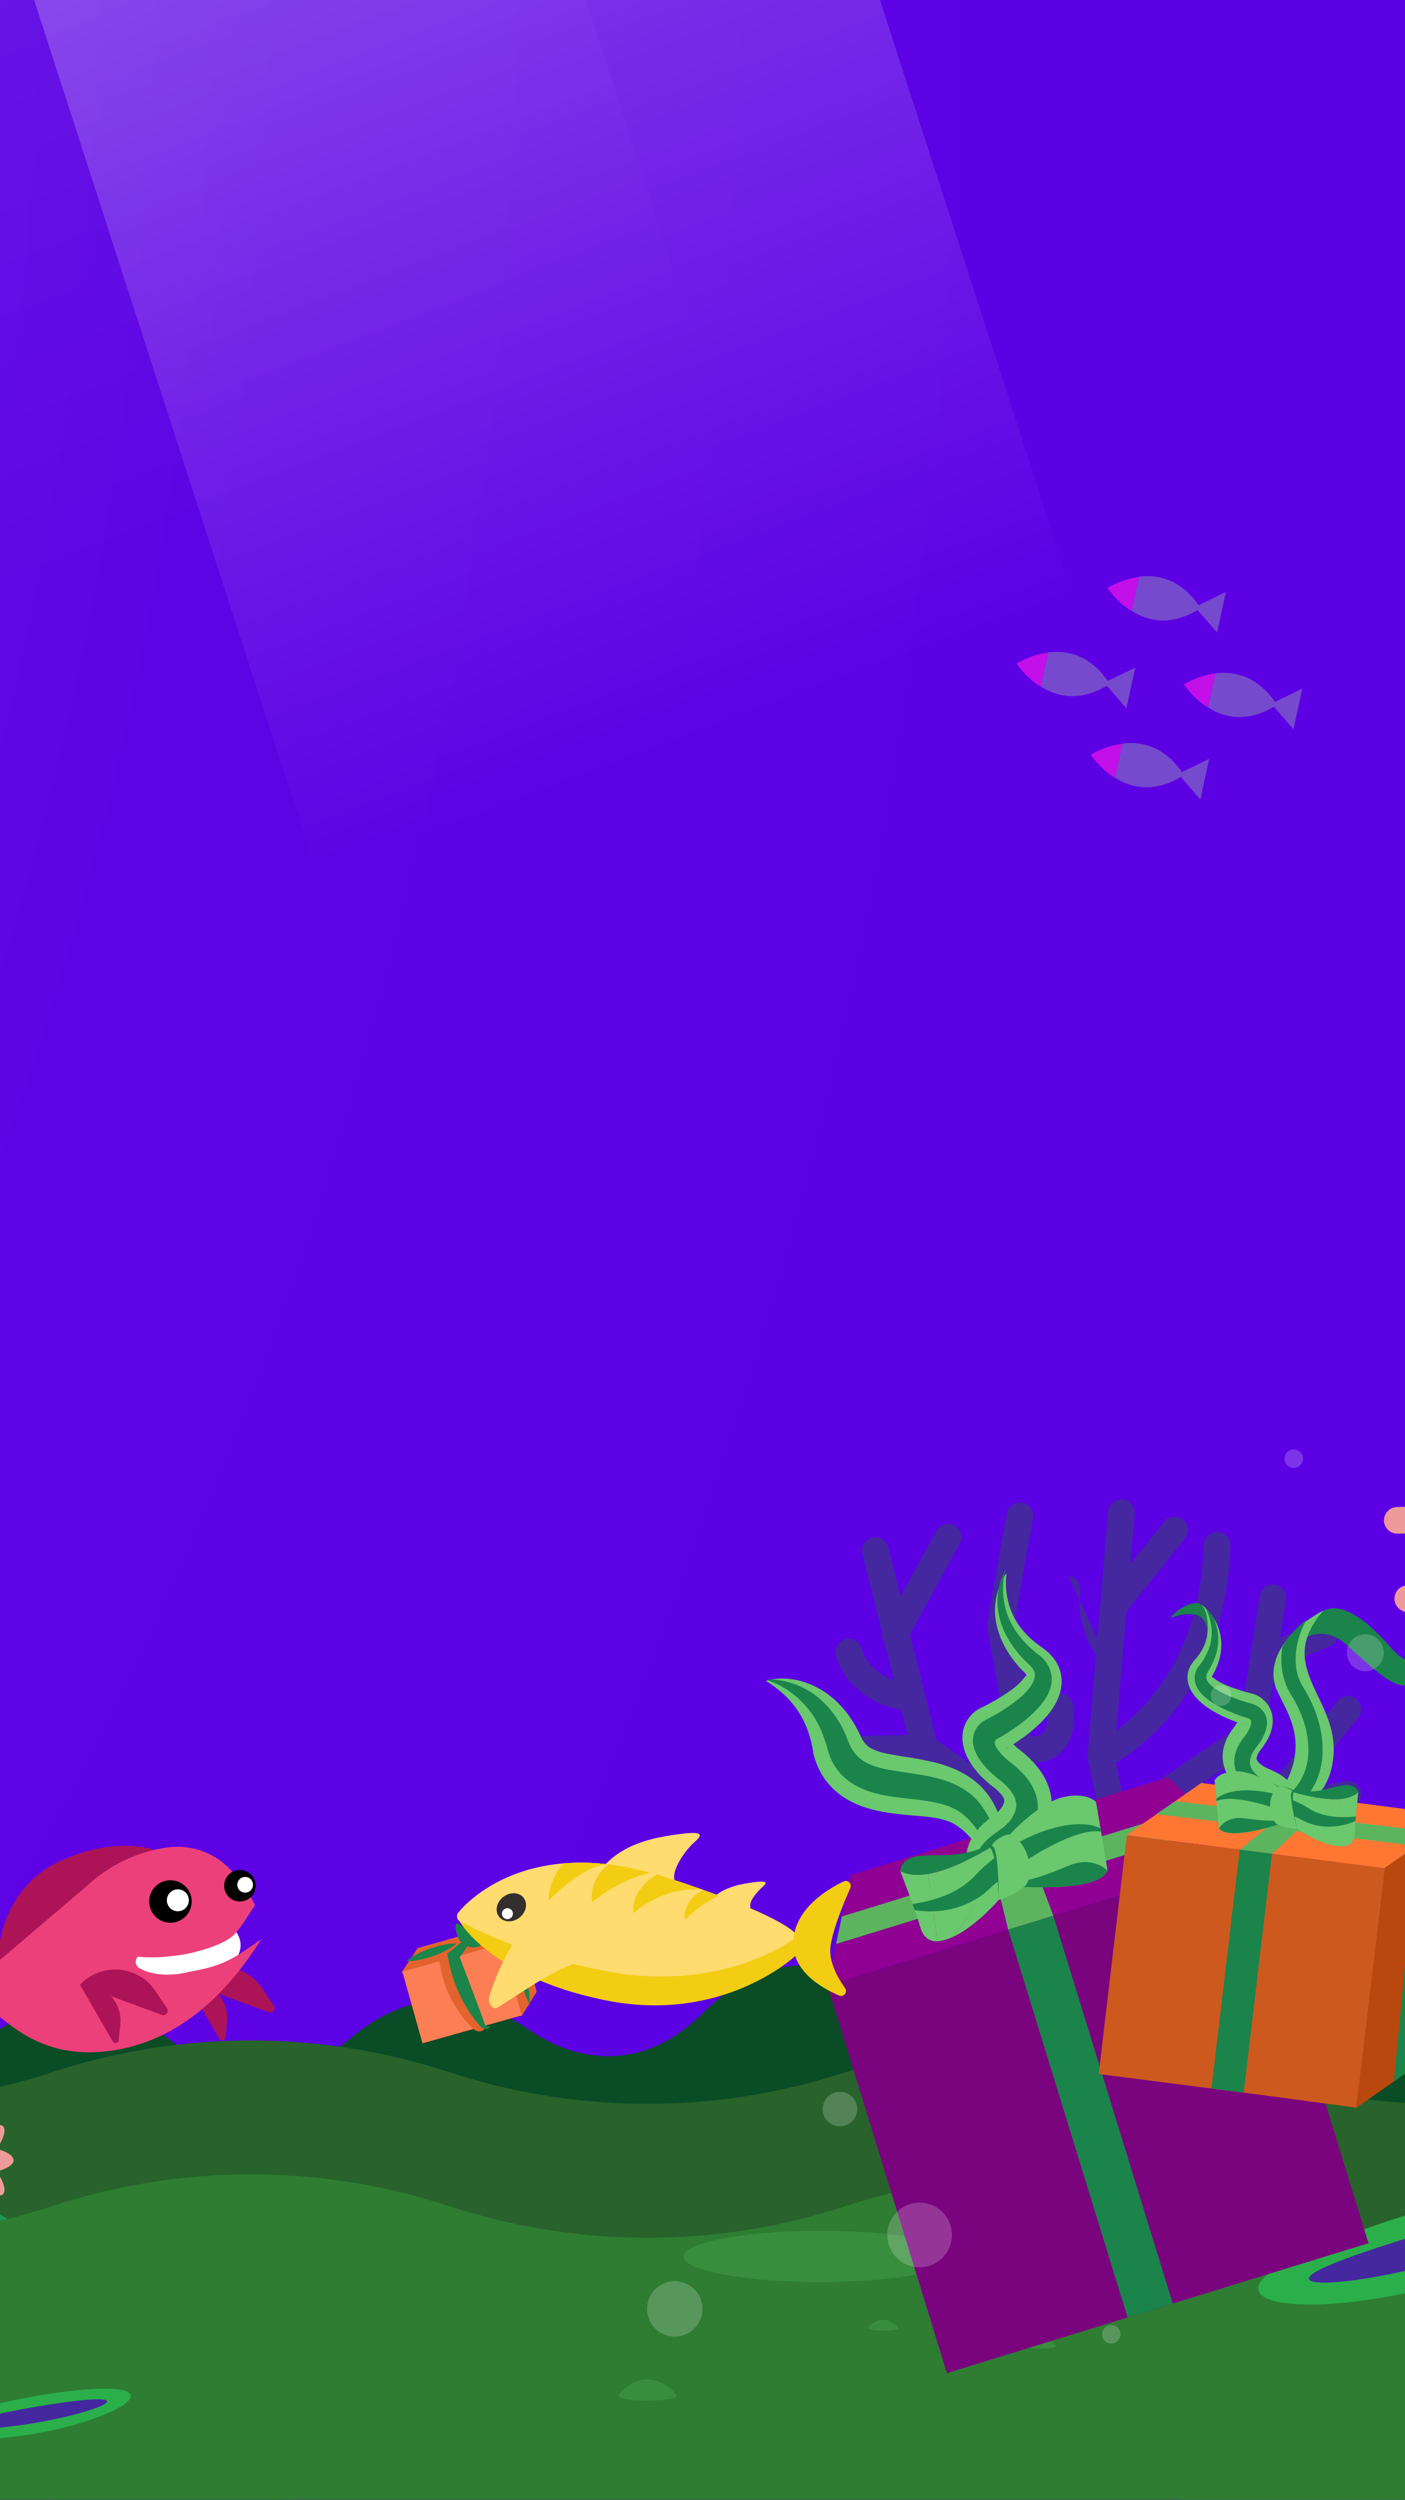 <svg width="375" height="667" fill="none" xmlns="http://www.w3.org/2000/svg"><rect width="100%" height="100%" fill="#333333" stroke="none"/><g clip-path="url(#clip0)"><path fill="#5D01E4" d="M0 0h375v667H0z"/><g clip-path="url(#clip1)"><path d="M528.36-124.111H-563.545V1166.87H528.36V-124.111z" fill="url(#paint0_radial)"/><path fill-rule="evenodd" clip-rule="evenodd" d="M392.729 405.04c.062 1.959-1.477 3.597-3.435 3.658l-16.243.51c-1.959.062-3.597-1.477-3.659-3.435-.061-1.959 1.477-3.597 3.436-3.659l16.243-.509c1.959-.062 3.597 1.476 3.658 3.435zM372.583 424.94c.893-1.744 3.031-2.435 4.776-1.543l30.511 15.608c1.745.893 2.436 3.031 1.543 4.775-.892 1.745-3.03 2.436-4.775 1.544l-30.511-15.608c-1.745-.893-2.436-3.031-1.544-4.776z" fill="#EF9A9A"/><path fill-rule="evenodd" clip-rule="evenodd" d="M363.238 478.055c.374 1.924-.883 3.786-2.807 4.16l-21.339 4.141c-.266.051-.537.072-.808.062l-32.613-1.21c-1.959-.073-3.487-1.72-3.415-3.678.073-1.959 1.72-3.487 3.678-3.415l32.206 1.196 20.939-4.064c1.924-.373 3.786.884 4.159 2.808z" fill="#4527A0"/><path fill-rule="evenodd" clip-rule="evenodd" d="M340.305 422.796c1.936.305 3.259 2.121 2.954 4.057l-5.733 36.44c-.153.976-.707 1.844-1.528 2.395l-35.025 23.496-5.025 40.817c-.239 1.946-2.01 3.328-3.956 3.089-1.945-.24-3.328-2.011-3.088-3.956l5.223-42.427c.126-1.023.69-1.94 1.545-2.514l35.084-23.535 5.492-34.908c.305-1.936 2.121-3.258 4.057-2.954z" fill="#4527A0"/><path fill-rule="evenodd" clip-rule="evenodd" d="M324.952 408.74c1.959.058 3.5 1.693 3.442 3.652-.663 22.355-8.77 37.162-16.867 46.398-4.028 4.594-8.024 7.778-11.039 9.825-1.004.682-1.9 1.238-2.655 1.68l3.292 16.136c.392 1.92-.847 3.794-2.767 4.186-1.921.392-3.795-.847-4.187-2.767l-3.822-18.73c-.332-1.629.512-3.271 2.03-3.949-.002.001-.002.001-.001 0h.001m0 0c.003-.001.006-.003.009-.004l1.438 3.244c-1.438-3.244-1.44-3.243-1.441-3.243l-.003.002.03-.014c.036-.017.098-.046.185-.089.175-.086.451-.226.812-.423.724-.394 1.791-1.017 3.092-1.9 2.602-1.767 6.122-4.564 9.69-8.633 7.095-8.093 14.498-21.348 15.109-41.93.058-1.959 1.693-3.5 3.652-3.441" fill="#4527A0"/><path fill-rule="evenodd" clip-rule="evenodd" d="M299.603 400.023c1.953.165 3.402 1.882 3.237 3.835l-5.478 64.852c-.165 1.953-1.882 3.402-3.835 3.237-1.952-.165-3.402-1.882-3.237-3.835l5.478-64.852c.165-1.953 1.882-3.402 3.835-3.237z" fill="#4527A0"/><path fill-rule="evenodd" clip-rule="evenodd" d="M285.188 420.547c1.946.224 3.343 1.985 3.118 3.932-.837 7.259 1.464 12.904 4.013 16.791 1.279 1.95 2.611 3.441 3.613 4.434.499.495.912.862 1.187 1.095.137.117.24.2.301.249.031.024.052.04.061.047l.004.004c.001 0 .002.001.002.001l-.001-.001-.003-.002-.004-.003M272.869 400.96c1.928.351 3.206 2.199 2.855 4.127l-3.491-.636-3.491-.636c.351-1.928 2.199-3.207 4.127-2.855zm-2.265 33.126c.032-.225.077-.516.134-.871.14-.873.341-2.071.585-3.491.488-2.837 1.139-6.519 1.792-10.172.652-3.652 1.304-7.268 1.794-9.972.244-1.352.448-2.475.591-3.261l.224-1.232-3.491-.636-3.491-.636-.225 1.236c-.143.786-.347 1.911-.592 3.265-.49 2.707-1.144 6.329-1.797 9.988-.653 3.657-1.308 7.357-1.8 10.218-.245 1.428-.452 2.658-.598 3.573-.073.455-.133.847-.176 1.154-.001.009-.003.019-.004.029-.028.195-.089.63-.089.987 0 .262.029.523.087.779m0 0l.004.021.016.072c.015.064.036.162.064.291.057.258.139.642.244 1.137.208.989.502 2.422.84 4.182.678 3.524 1.532 8.345 2.241 13.547.711 5.213 1.268 10.745 1.369 15.707.102 5.071-.286 9.134-1.208 11.649-.675 1.84.269 3.879 2.109 4.554 1.84.674 3.879-.27 4.554-2.11 1.402-3.824 1.746-9.006 1.64-14.237-.108-5.34-.702-11.168-1.432-16.522-.732-5.366-1.609-10.319-2.303-13.928-.348-1.806-.65-3.28-.865-4.305-.088-.414-.161-.755-.217-1.016" fill="#4527A0"/><path fill-rule="evenodd" clip-rule="evenodd" d="M282.45 451.828c1.946-.233 3.712 1.156 3.945 3.102.495 4.139.077 7.489-1.28 10.08-1.412 2.694-3.622 4.15-5.807 4.83-2.087.65-4.124.593-5.517.432-.719-.084-1.326-.203-1.764-.304-.219-.051-.4-.098-.534-.135-.067-.018-.123-.034-.166-.047l-.056-.017-.022-.006-.008-.003-.004-.001c-.002-.001-.004-.001 1.061-3.387l-1.065 3.386c-1.87-.588-2.908-2.581-2.321-4.45.586-1.863 2.566-2.901 4.429-2.327.006.001.018.005.038.01.046.013.129.035.244.061.231.054.576.122.987.17.869.101 1.809.084 2.589-.158.681-.212 1.226-.579 1.63-1.349.457-.874.915-2.628.519-5.942-.233-1.946 1.156-3.712 3.102-3.945z" fill="#4527A0"/><path fill-rule="evenodd" clip-rule="evenodd" d="M232.774 410.245c1.902-.474 3.827.684 4.301 2.586l12.8 51.39 48.144 33.512c1.609 1.12 2.005 3.331.885 4.94-1.119 1.609-3.331 2.005-4.94.885l-49.238-34.273c-.705-.491-1.208-1.221-1.416-2.055l-13.122-52.684c-.474-1.902.684-3.828 2.586-4.301z" fill="#4527A0"/><path fill-rule="evenodd" clip-rule="evenodd" d="M230.025 439.993c-.421-1.896-2.291-3.104-4.196-2.702-1.918.404-3.145 2.286-2.74 4.204l3.472-.732c-3.472.732-3.472.734-3.471.736l.001.005.002.01.005.024c.004.017.008.036.013.059.011.044.024.099.04.163.033.129.079.296.141.498.123.403.31.944.584 1.583.546 1.275 1.448 2.959 2.893 4.699 2.95 3.552 7.971 7.101 16.177 8.104 1.946.238 3.716-1.146 3.954-3.092.237-1.945-1.147-3.715-3.092-3.953-6.381-.78-9.767-3.411-11.579-5.593-.935-1.126-1.503-2.198-1.83-2.961-.163-.381-.264-.679-.32-.862-.028-.091-.044-.152-.051-.179a.081.081 0 00-.003-.011zM356.979 434.56c.751 1.81-.107 3.887-1.917 4.639l-15.032 6.243c-1.81.751-3.887-.107-4.639-1.917-.751-1.81.107-3.886 1.917-4.638l15.032-6.243c1.81-.752 3.887.106 4.639 1.916zM361.964 453.275c1.534 1.22 1.788 3.453.568 4.986l-21.339 26.82c-1.22 1.534-3.453 1.788-4.986.568-1.534-1.22-1.788-3.453-.568-4.987l21.339-26.819c1.22-1.534 3.453-1.788 4.986-.568zM254.762 407.007c1.719.94 2.351 3.096 1.411 4.816l-14.141 25.864c-.94 1.72-3.096 2.352-4.816 1.412-1.72-.941-2.351-3.097-1.411-4.816l14.141-25.865c.94-1.719 3.096-2.351 4.816-1.411zM315.723 405.436c1.531 1.222 1.782 3.455.56 4.987l-16.371 20.513c-1.222 1.532-3.455 1.783-4.987.56-1.532-1.222-1.783-3.455-.56-4.987l16.37-20.513c1.223-1.532 3.456-1.783 4.988-.56zM250.302 466.295c.042 1.959-1.511 3.582-3.471 3.625l-23.377.51c-1.959.043-3.582-1.511-3.625-3.471-.043-1.959 1.511-3.582 3.47-3.625l23.377-.51c1.96-.042 3.583 1.512 3.626 3.471z" fill="#4527A0"/><path d="M608.86 311.51c-2.166.701-4.141 1.465-5.988 2.357-1.847.892-3.567 1.784-5.159 2.867-3.058 2.102-5.606 4.523-7.517 7.39-.509.701-.892 1.465-1.337 2.23-.446.764-.828 1.528-1.147 2.357-.701 1.656-1.21 3.376-1.592 5.223-.383 1.848-.701 3.759-.765 5.861-.127 2.039-.063 4.269.064 6.562.573 9.173-1.72 16.946-6.688 22.488-1.21 1.401-2.612 2.675-4.077 3.822-1.529 1.083-3.248 2.102-5.032 2.931-3.567 1.656-7.835 2.675-12.421 3.057-1.147.064-2.293.255-3.376.383-1.083.127-2.166.318-3.185.573-2.102.446-4.013 1.019-5.796 1.72-1.784.701-3.568 1.465-5.096 2.421-1.593.955-2.994 2.038-4.332 3.249-1.337 1.21-2.548 2.548-3.694 4.013-1.083 1.466-2.039 3.122-2.93 4.842-.892 1.72-1.656 3.631-2.293 5.67-.319 1.019-.574 2.102-.828 3.185-.255 1.083-.51 2.166-.701 3.376-3.313 18.539-16.753 28.54-35.607 26.438-18.791-2.039-31.339 5.606-38.219 23.38-6.879 17.774-21.912 25.291-40.384 20.194-2.293-.637-4.523-1.083-6.688-1.401-2.166-.319-4.268-.446-6.306-.382-2.039.063-3.95.254-5.861.637-1.91.382-3.694.891-5.478 1.592-3.439 1.465-6.752 3.504-9.745 6.243-2.994 2.74-5.669 6.243-8.154 10.448-.637 1.019-1.21 2.039-1.911 2.994-.636.956-1.337 1.848-2.038 2.676-1.401 1.72-2.93 3.185-4.522 4.587-3.185 2.675-6.625 4.714-10.383 5.988-.956.318-1.911.573-2.867.764-.955.191-1.974.319-2.93.446-1.974.191-4.013.255-6.115.064-4.14-.319-8.471-1.338-12.93-3.185-4.459-1.911-8.727-3.122-12.867-3.568-2.038-.255-4.077-.255-5.988-.127-1.974.127-3.822.509-5.733.955-3.758.892-7.325 2.549-10.701 4.969-1.656 1.211-3.312 2.612-4.905 4.141-.764.765-1.592 1.593-2.356 2.485-.765.828-1.529 1.72-2.293 2.675-2.994 3.759-6.307 6.817-9.81 9.174-3.503 2.293-7.261 3.95-11.147 4.65-3.886.765-7.962.701-12.103-.063-2.102-.383-4.14-.956-6.242-1.72-2.102-.829-4.268-1.848-6.37-2.995-4.267-2.42-8.408-4.013-12.484-4.905-2.039-.446-4.013-.701-6.052-.764-1.974-.128-3.949 0-5.924.255-7.771 1.083-15.096 5.287-21.975 12.104-3.44 3.44-7.071 6.179-10.829 8.154-.955.509-1.911.955-2.866 1.338-.956.382-1.911.7-2.93 1.019-1.975.573-3.95.955-5.924 1.147-4.013.382-8.09 0-12.166-1.147-4.077-1.147-8.217-3.185-12.294-5.988-4.077-2.74-8.09-4.778-12.103-5.989-4.013-1.274-8.026-1.847-12.038-1.656-3.95.191-7.899 1.21-11.785 2.93-3.885 1.657-7.707 4.078-11.465 7.263-3.758 3.185-7.644 5.606-11.593 7.262-3.949 1.593-8.026 2.421-12.039 2.485-2.038.063-4.077-.128-6.051-.446-2.038-.319-4.013-.892-6.051-1.657-4.013-1.529-8.026-3.822-11.848-6.88-4.013-3.185-8.09-5.478-12.166-7.071-2.038-.764-4.077-1.338-6.179-1.72-2.038-.382-4.14-.573-6.179-.573-4.14-.192-8.281.382-12.421 1.783-4.14 1.402-8.281 3.568-12.357 6.562-15.797 11.531-32.868 10.384-46.754-3.249-13.886-13.569-29.237-15.544-45.799-5.797-4.14 2.484-8.281 4.013-12.357 4.905-4.077.828-8.026.828-11.848.127-7.644-1.528-14.651-6.115-20.256-13.823-1.401-1.912-2.866-3.632-4.395-5.161-1.465-1.592-3.058-2.93-4.65-4.14-.765-.574-1.592-1.147-2.421-1.657-.828-.509-1.656-1.019-2.484-1.401-1.656-.892-3.376-1.529-5.159-2.039-1.784-.509-3.567-.892-5.415-1.019-1.847-.191-3.821-.128-5.732.064-3.886.318-8.09 1.465-12.421 3.121-2.166.892-4.332 1.529-6.434 2.039-2.102.446-4.14.7-6.179.764-4.013.191-7.771-.51-11.274-1.911-1.784-.637-3.376-1.593-4.968-2.676-1.529-1.083-3.058-2.293-4.396-3.758-1.337-1.465-2.611-3.058-3.758-4.842-.573-.892-1.146-1.784-1.656-2.803s-1.019-2.038-1.465-3.058c-.892-2.102-1.911-4.077-2.93-5.861-1.083-1.783-2.166-3.44-3.376-4.905-2.421-2.93-5.032-5.287-8.09-6.944-1.528-.828-3.057-1.529-4.777-2.038-1.656-.574-3.44-.892-5.351-1.147-3.694-.51-7.771-.382-12.293.382-8.982 1.338-16.88-.318-22.677-4.778-.764-.573-1.465-1.146-2.102-1.72-.7-.637-1.337-1.274-1.911-1.975-1.21-1.465-2.229-3.057-3.185-4.777-.955-1.721-1.719-3.568-2.356-5.543-.637-1.975-1.083-4.204-1.338-6.498-2.42-18.219-12.039-27.584-30.447-29.814-4.587-.573-8.663-1.847-12.23-3.567-.892-.446-1.784-.892-2.548-1.465-.828-.51-1.593-1.084-2.293-1.721-1.465-1.21-2.803-2.548-4.013-4.013-2.421-2.867-4.013-6.371-5.096-10.257-.51-1.911-.892-3.949-1.019-6.115-.128-2.166-.128-4.396.127-6.753 1.656-18.666-5.988-30.642-23.759-37.076-4.395-1.657-8.281-3.759-11.402-6.307-3.121-2.612-5.605-5.67-7.389-9.11-1.72-3.44-2.803-7.262-3.121-11.34-.319-4.14.127-8.536 1.337-13.187 1.211-4.65 1.784-9.046 1.593-13.059-.064-2.039-.319-4.014-.701-5.925-.382-1.911-1.019-3.758-1.72-5.542-.382-.892-.828-1.72-1.274-2.612-.445-.828-.955-1.72-1.528-2.484-1.083-1.657-2.357-3.186-3.758-4.715-2.867-2.93-6.37-5.733-10.638-8.09-16.88-9.683-22.74-25.801-16.179-44.466 3.248-9.301 3.631-17.965 1.083-25.737-2.548-7.772-7.962-14.653-16.179-20.386l-12.676-8.919-12.676-8.982-95.674 30.069c9.236 29.75 18.663 60.265 29.492 91.162 10.892 30.897 23.25 62.112 38.219 92.946l5.732 11.53c1.975 3.823 4.013 7.645 5.988 11.467.509.956 1.019 1.911 1.529 2.867l1.592 2.867 3.185 5.733c2.102 3.823 4.331 7.581 6.561 11.34 8.917 15.034 18.536 29.814 29.046 44.084 10.51 14.27 21.785 28.157 33.823 41.472l4.587 4.969c1.528 1.656 3.057 3.313 4.65 4.905l9.491 9.62 9.873 9.364c.828.765 1.656 1.593 2.484 2.294l2.548 2.229 5.096 4.523c1.719 1.466 3.376 2.995 5.159 4.46l5.287 4.332c3.567 2.867 7.07 5.797 10.765 8.473l5.478 4.14 2.739 2.039 1.401 1.019 1.402.956 11.338 7.836c.955.637 1.911 1.274 2.866 1.911l2.93 1.847 5.797 3.695c3.885 2.485 7.835 4.778 11.784 7.071 1.975 1.147 3.949 2.294 5.987 3.377l5.988 3.312c2.038 1.083 4.013 2.103 6.051 3.122 2.039 1.019 4.013 2.102 6.052 3.122 32.485 16.117 66.054 28.157 99.623 37.012 16.816 4.46 33.632 8.218 50.448 11.34 16.816 3.121 33.569 5.606 50.258 7.644 33.378 4.014 66.5 6.18 99.305 7.008 4.077.064 8.217.127 12.294.191l6.115.064h6.115l12.23-.064h6.115l6.115-.127c16.307-.255 32.677-.829 48.984-1.657 32.74-1.72 65.544-4.65 98.285-9.046 32.804-4.395 65.545-10.32 98.158-18.092 32.55-7.772 64.972-17.328 96.757-29.05l11.911-4.586 5.924-2.294 2.994-1.147 2.994-1.21c7.898-3.249 15.797-6.625 23.632-10.129 15.606-7.071 31.02-14.652 46.117-22.934 30.256-16.5 59.366-35.356 86.883-57.016 13.759-10.83 27.072-22.297 39.875-34.528 12.803-12.232 25.097-25.164 36.626-38.988 23.122-27.521 43.506-58.163 59.43-91.735l-90.514-43.193c-2.23.956-4.459 1.912-6.689 2.803-2.229.892-4.395 1.784-6.624 2.676-4.841 1.465-9.173 3.122-13.631 4.523z" fill="#094C26"/><path d="M755.061 552.884c-34.333-11.276-71.533-11.276-105.866 0s-71.532 11.276-105.865 0-71.533-11.276-105.866 0-71.532 11.276-105.865 0-71.533-11.276-105.866 0-71.532 11.276-105.865 0c-34.333-11.276-71.533-11.276-105.866 0-34.333 11.276-71.533 11.276-105.866 0-34.333-11.276-71.533-11.276-105.866 0s-71.532 11.276-105.865 0-71.533-11.276-105.866 0-71.532 11.276-105.865 0c-7.644-2.485-15.479-4.459-23.314-5.861v118.619l1346.696-2.675v-92.691l-52.996-17.392z" fill="#27632A"/><path d="M-5.682 647.359l21.466-7.772c8.217-2.994 11.274-12.996 6.051-20.067-2.357-3.249-6.115-5.161-10.064-5.352l-21.211-.764c-7.262-.255-13.313 5.478-13.568 12.741l-.255 8.536c-.255 9.238 8.854 15.799 17.581 12.678z" fill="#7CB342"/><path d="M-49.058 512.431l-50.321 15.162c-5.606 1.72-9.937 6.179-11.338 11.913l-6.561 25.864c-1.147 4.523-4.141 8.345-8.217 10.575l-35.034 19.112c-4.331 2.357-7.453 6.561-8.408 11.403-2.675 13.442-7.516 44.657-5.351 44.657H11.901c1.784 0-4.14-52.811-5.924-56.06-1.083-2.039-22.613-13.824-38.537-22.361-8.981-4.841-11.593-16.499-5.478-24.654l7.134-9.619c4.586-6.18 4.395-14.652-.51-20.577-4.268-5.288-11.211-7.39-17.644-5.415z" fill="#219750"/><path d="M3.619 576.391c0-1.21-1.72-2.293-4.459-2.994 1.847-2.803 2.548-5.16 1.656-6.052-.892-.892-3.185-.191-5.924 1.593-.701-3.186-1.847-5.288-3.121-5.288-1.274 0-2.42 2.102-3.121 5.288-2.739-1.784-5.032-2.485-5.924-1.593-.892.892-.191 3.249 1.656 6.052-2.739.701-4.459 1.784-4.459 2.994 0 1.211 1.72 2.294 4.459 2.994-1.847 2.803-2.548 5.16-1.656 6.052.892.892 3.185.191 5.924-1.592.701 3.185 1.847 5.287 3.121 5.287 1.274 0 2.421-2.102 3.121-5.287 2.739 1.783 5.032 2.484 5.924 1.592.892-.892.191-3.249-1.656-6.052 2.675-.7 4.459-1.783 4.459-2.994z" fill="#EF9A9A"/><path d="M18.652 606.779c0-1.211-1.72-2.294-4.459-2.995 1.847-2.803 2.548-5.16 1.656-6.052-.892-.891-3.185-.191-5.924 1.593-.701-3.185-1.847-5.288-3.121-5.288-1.274 0-2.421 2.103-3.121 5.288-2.739-1.784-5.032-2.484-5.924-1.593-.892.892-.191 3.249 1.656 6.052-2.739.701-4.459 1.784-4.459 2.995 0 1.21 1.72 2.293 4.459 2.994-1.847 2.803-2.548 5.16-1.656 6.052.892.892 3.185.191 5.924-1.593.701 3.185 1.847 5.288 3.121 5.288 1.274 0 2.42-2.103 3.121-5.288 2.739 1.784 5.032 2.485 5.924 1.593.892-.892.191-3.249-1.656-6.052 2.739-.701 4.459-1.784 4.459-2.994z" fill="#C5E1A5"/><path d="M755.061 588.623c-34.333-11.276-71.533-11.276-105.866 0-34.333 11.275-71.532 11.275-105.865 0-34.333-11.276-71.533-11.276-105.866 0-34.333 11.275-71.532 11.275-105.865 0-34.333-11.276-71.533-11.276-105.866 0-34.333 11.275-71.532 11.275-105.865 0-34.333-11.276-71.533-11.276-105.866 0-34.333 11.275-71.533 11.275-105.866 0-34.333-11.276-71.533-11.276-105.866 0-34.333 11.275-71.532 11.275-105.865 0-34.333-11.276-71.533-11.276-105.866 0-34.333 11.275-71.532 11.275-105.865 0-7.644-2.485-15.479-4.46-23.314-5.861v118.555l1346.696-2.675v-92.691l-52.996-17.328z" fill="#2E7D32"/><path d="M255.417 602.064c0 3.759-16.306 6.817-36.498 6.817-20.129 0-36.499-3.058-36.499-6.817 0-3.758 16.307-6.816 36.499-6.816 20.192-.064 36.498 2.994 36.498 6.816zM239.746 621.24c0 .382-1.783.637-4.012.637-2.23 0-4.013-.319-4.013-.637 0-.382 1.783-2.294 4.013-2.294 2.229 0 4.012 1.912 4.012 2.294zM281.852 626.018c0 .382-1.783.637-4.013.637-2.229 0-4.013-.319-4.013-.637 0-.383 1.784-2.294 4.013-2.294 2.23 0 4.013 1.911 4.013 2.294zM295.993 606.779c0 .828-4.204 1.529-9.364 1.529-5.159 0-9.363-.701-9.363-1.529s4.204-5.415 9.363-5.415c5.16 0 9.364 4.587 9.364 5.415zM180.508 639.268c0 .701-3.439 1.274-7.707 1.274s-7.707-.573-7.707-1.274c0-.701 3.439-4.395 7.707-4.395s7.707 3.694 7.707 4.395z" fill="#388E3C"/><path d="M34.894 639.459c-.446 2.867-12.103 7.645-26.243 10.002-14.141 2.357-25.415 1.465-24.969-1.338.446-2.803 12.357-6.498 26.498-8.919 14.141-2.42 25.16-2.611 24.715.255z" fill="#2AAF4B"/><path d="M28.588 640.797c-.191 1.21-8.854 3.95-19.492 5.734-10.638 1.783-19.173 1.911-18.982.764.191-1.21 8.981-3.313 19.619-5.16 10.638-1.784 19.046-2.612 18.855-1.338z" fill="#4527A0"/><path d="M257.455 751.835c46.754-27.902 78.284-142.253 78.284-142.062 35.99-7.517 72.106-17.965 108.032-31.471-.064.064 57.073 70.968 113.636 77.211-97.903 55.424-200.584 87.531-299.952 96.322z" fill="#2E7D32"/><path d="M443.643 579.576c.892 5.543-22.421 19.494-52.232 28.222-29.811 8.791-54.653 8.919-55.545 3.121-.891-5.797 22.486-15.161 52.296-23.762 29.747-8.536 54.589-13.25 55.481-7.581z" fill="#2AAF4B"/><path d="M430.204 584.482c.382 2.42-17.39 10.957-39.684 17.455-22.358 6.562-40.767 8.536-41.149 6.116-.382-2.485 17.39-8.41 39.748-14.907 22.294-6.498 40.702-11.085 41.085-8.664z" fill="#4527A0"/><path d="M143.269 531.436l-3.95 6.371-24.332 3.567-7.708-15.225 4.204-6.371 26.435-7.453 5.351 19.111z" fill="#E2632D"/><path d="M139.255 537.743l-26.498 7.454-5.351-19.112 26.498-7.454 5.351 19.112z" fill="#FC7E54"/><path d="M135.01 516.838c1.918-2.202 3.257-4.175 2.991-4.406-.265-.231-2.034 1.367-3.951 3.57-1.918 2.202-3.257 4.175-2.991 4.406.265.231 2.034-1.367 3.951-3.57z" fill="#C73A07"/><path d="M124.796 515.765c-.191 1.529-.7 2.93-1.337 4.268-.319.701-.701 1.338-1.083 1.975s-.828 1.274-1.274 1.847l.637-2.23c.764 1.721 1.465 3.377 2.102 5.097l1.911 5.16c.573 1.72 1.147 3.504 1.656 5.351.127.446.255.892.382 1.402.128.446.255.955.319 1.401 0 .255.064.574.318.765.128.127.255.191.446.191s.446-.064.637-.191c0 .255-.127.509-.382.764-.191.255-.573.382-.956.446-.764.064-1.465-.255-1.974-.828-.764-.764-1.465-1.401-2.102-2.23-1.274-1.529-2.357-3.185-3.312-4.905-.956-1.72-1.72-3.567-2.294-5.415-.637-1.847-1.019-3.822-1.273-5.733l-.192-1.657.828-.573 3.313-2.293c1.21-.956 2.356-1.784 3.63-2.612z" fill="#E2632D"/><path d="M126.199 515.573c-.191.701-.446 1.402-.701 2.039-.255.637-.637 1.338-.956 1.911-.7 1.274-1.592 2.421-2.548 3.568l.446-1.529 3.95 10.384c.637 1.72 1.337 3.504 1.974 5.224.319.891.637 1.783.956 2.675.063.319.255.637.573.765.127.063.319.127.51.063.191 0 .382-.127.573-.318-.064.255-.191.509-.382.701-.191.191-.51.318-.828.318-.637 0-1.274-.318-1.656-.828-.701-.765-1.274-1.465-1.848-2.293-1.146-1.593-2.166-3.249-3.057-4.969-1.72-3.441-2.994-7.199-3.631-11.021l-.191-1.02.573-.446c1.083-.828 2.102-1.656 3.121-2.548l3.122-2.676zM127.727 517.931c2.165-.574 4.395-.892 6.624-1.147.573-.064 1.274-.191 2.102.191.382.191.828.446 1.019.828.255.319.446.637.573.956.128.318.191.573.319.828l.255.764.509 1.593c.637 2.102 1.21 4.268 1.593 6.498.382 2.166.7 4.396.764 6.689-.955-2.039-1.72-4.141-2.42-6.243-.701-2.102-1.402-4.205-2.039-6.307l-.955-3.121c-.064-.192-.128-.383-.191-.51-.064-.127-.128-.191-.255-.255-.191-.127-.637-.191-1.21-.191-2.23-.127-4.459-.255-6.688-.573z" fill="#1A844B"/><path d="M121.802 513.089c.828.446 1.529.892 2.166 1.21.637.319 1.21.51 1.528.446.191 0 .255-.063.255-.191 0 0 .064-.063.064-.127l.063-.064h-.254c-.255.064-.51.191-.637.319-.128.127-.191.191-.255.255-.064.063-.064.127-.064.191v.191s0-.128-.063-.382c-.064-.255-.192-.638-.255-1.147-.191-1.083-.128-2.166.191-3.122.573-1.911 2.165-3.503 4.076-3.631-.191 1.848 0 3.058.319 4.077.191.51.382.892.573 1.211.128.191.255.509.446.892.191.445.319 1.019.382 1.72v.637c0 .191-.063.445-.063.637-.064.446-.255.828-.446 1.21s-.51.828-.892 1.147c-.382.382-.956.7-1.529.892-.127.063-.318.063-.446.127h-.892c-.318 0-.7-.064-1.019-.191-.7-.191-1.274-.573-1.719-.956-.892-.828-1.274-1.783-1.466-2.675-.382-.892-.382-1.72-.063-2.676zM121.866 518.568c-.955.828-2.038 1.465-3.057 1.975-1.083.573-2.166 1.019-3.313 1.401-1.146.382-2.293.701-3.439.956-1.211.254-2.357.382-3.631.382.955-.828 2.038-1.465 3.057-1.975 1.083-.573 2.166-1.019 3.313-1.402 1.146-.382 2.293-.7 3.439-.955 1.147-.255 2.357-.446 3.631-.382z" fill="#1A844B"/><path d="M220.855 529.715l112.522-34.665 31.879 103.48-112.521 34.665-31.88-103.48z" fill="#7A037E"/><path d="M269.078 514.859l12.056-3.714 31.879 103.479-12.056 3.714-31.879-103.479z" fill="#1A844B"/><path d="M227.009 500.32l84.738-26.106 21.629 20.837-112.521 34.665 6.154-29.396z" fill="#8F0093"/><path d="M319.859 482.027l2.703 2.605 2.704 2.605-102.103 31.455.769-3.675.769-3.674 95.158-29.316z" fill="#5CB45F"/><path d="M262.83 489.284l9.079-2.797 9.226 24.658-12.056 3.714-6.249-25.575z" fill="#5CB45F"/><path d="M204.448 448.504c1.955-.656 4.094-.753 6.205-.55 2.111.204 4.241.814 6.29 1.748 4.114 1.829 7.671 5.082 10.199 8.909.651.965 1.21 1.938 1.753 2.949.292.513.505.996.743 1.532l.166.376.095.215c.024.053.071.16.071.16.086.123.134.23.22.353.268.459.565.842.839 1.171.289.29.593.542.873.74.561.396 1.267.761 2.291 1.117 1.023.355 2.324.686 3.88.938 1.54.291 3.227.551 5.083.833.929.14 1.881.335 2.848.491.991.209 1.982.419 3.051.659 2.083.503 4.276 1.182 6.504 2.23 2.228 1.048 4.476 2.503 6.373 4.398 3.6 3.714 5.427 8.421 5.812 12.699.224 2.173.138 4.225-.119 6.255-.256 2.03-.73 3.93-1.366 5.901-1.115-1.723-2.084-3.477-3.02-5.085-.975-1.624-1.888-3.178-2.891-4.502-.987-1.362-2.011-2.517-3.072-3.463-.53-.474-1.091-.87-1.612-1.252-.28-.198-.576-.357-.817-.54l-.435-.259-.373-.19c-.978-.471-2.071-.765-3.294-1.065-1.278-.277-2.678-.469-4.278-.606-.774-.081-1.625-.191-2.506-.225l-2.675-.246c-1.848-.189-3.851-.439-5.98-.827-2.113-.426-4.444-.982-6.881-2.067-2.398-1.07-4.98-2.7-6.989-4.993-1.001-1.101-1.887-2.379-2.55-3.659-.662-1.279-1.178-2.59-1.539-3.841-.104-.306-.153-.636-.257-.943-.009-.092-.048-.108-.017-.185l-.033-.145-.026-.277c-.074-.384-.108-.752-.197-1.097-.123-.714-.325-1.458-.502-2.149-.771-2.831-1.928-5.59-3.818-8.192-.949-1.347-2.074-2.586-3.385-3.808-1.427-1.267-2.899-2.419-4.664-3.508z" fill="#6AC86E"/><path d="M204.564 448.211c1.909-.194 3.859.077 5.758.595 1.898.518 3.745 1.284 5.485 2.321 3.481 2.075 6.328 5.199 8.391 8.731.509.87.95 1.801 1.39 2.733.228.447.387.956.561 1.426l.269.686.236.539c.614 1.403 1.397 2.602 2.379 3.522.982.92 2.171 1.653 3.606 2.213 1.435.561 3.023.958 4.734 1.269 1.711.311 3.492.559 5.35.838 1.858.279 3.754.573 5.698.975 1.929.44 3.921.95 5.868 1.8 1.948.85 3.882 1.964 5.518 3.497.203.168.39.375.577.583l.538.567c.336.4.672.799.992 1.237.657.837 1.205 1.722 1.7 2.63.494.909.919 1.88 1.267 2.82.333.979.627 1.943.828 2.916.441 1.96.635 3.868.681 5.808.062 1.902-.007 3.796-.131 5.715-.633-1.812-1.174-3.632-1.76-5.336-.609-1.758-1.249-3.438-2.012-5.033-.37-.77-.778-1.555-1.256-2.278-.439-.708-.916-1.431-1.424-2.076-.508-.645-1.07-1.267-1.662-1.811-.288-.292-.592-.544-.895-.797l-.483-.367-.443-.352c-1.237-.841-2.665-1.533-4.184-1.992-1.558-.475-3.2-.848-4.903-1.066-1.727-.272-3.522-.482-5.372-.668-1.834-.225-3.761-.442-5.72-.805-1.944-.401-3.989-.887-6.014-1.768-2.026-.881-4.031-2.156-5.669-3.913-1.599-1.742-2.745-3.843-3.389-5.972l-.39-1.404c-.111-.401-.223-.802-.373-1.218-.262-.818-.539-1.596-.855-2.39-1.278-3.137-3.095-6.037-5.597-8.444-2.572-2.569-5.689-4.547-9.294-5.731z" fill="#1A844B"/><path d="M268.657 419.763c-.185 1.355-.202 2.687-.127 3.971.075 1.283.296 2.567.609 3.803.626 2.472 1.734 4.678 3.149 6.595 1.465 1.917 3.188 3.544 5.155 4.953.239.17.478.341.744.535l.369.243c.027.024.082.073.136.121l.163.146.321.243c.858.68 1.717 1.578 2.48 2.694.762 1.116 1.309 2.474 1.536 3.806.127.679.178 1.333.153 1.962-.025.63-.077 1.235-.162 1.768-.453 2.202-1.314 3.823-2.204 5.201-.91 1.402-1.925 2.538-2.973 3.601-2.073 2.101-4.289 3.815-6.619 5.383-.589.386-1.179.772-1.746 1.134l-.914.531-.227.144-.043.049.021-.024h.049c.07-.024.113-.073.184-.097.227-.144.47-.362.642-.773.075-.194.145-.436.16-.726.016-.073.01-.121.005-.17-.006-.048-.011-.096.01-.121-.005-.048-.011-.097.011-.121-.006-.048-.006-.048-.012-.097-.055-.266-.06-.315 0-.218.027.025.032.073.06.097.027.025.06.097.087.122.087.121.168.194.31.364.087.121.25.267.392.437.163.145.304.315.494.485.191.17.354.316.544.486l.299.267.32.243.859.68.538.438.543.485c.707.632 1.425 1.36 2.121 2.112.675.777 1.355 1.602 1.981 2.597.621.946 1.183 2.012 1.632 3.152.448 1.139.761 2.375.906 3.635.146 1.259.117 2.494-.068 3.632-.393 2.3-1.319 4.21-2.386 5.733-.545.774-1.149 1.451-1.781 2.103-.33.314-.638.604-.994.893-.335.266-.735.604-1.097.845-.725.483-1.314.869-1.887 1.182-.546.338-1.028.603-1.509.868-.865.531-1.541 1.013-1.935 1.4-.416.411-.653.676-.82 1.136-2.283 6.308-6.328 16.466-9.994 1.065-.187-.994-.31-2.059-.265-3.149.045-1.09.236-2.179.607-3.195.348-.992.822-1.96 1.361-2.782 1.078-1.644 2.352-2.851 3.557-3.817.579-.483 1.162-.917 1.654-1.304.492-.386.962-.748 1.248-1.014.157-.12.195-.217.346-.386.129-.145.259-.29.388-.435.232-.314.443-.604.583-.871.323-.58.435-1.088.428-1.355-.012-.314-.072-.411-.175-.678-.104-.267-.453-.752-.959-1.334-.277-.292-.555-.583-.908-.899l-.272-.243-.293-.218-.804-.632-.511-.413-.516-.461c-.326-.292-.68-.607-1.033-.923-.353-.316-.712-.68-1.044-1.02-.337-.388-.696-.752-1.012-1.165-.337-.388-.686-.873-1.007-1.334l-.501-.752c-.174-.243-.333-.558-.485-.825-.616-1.115-1.212-2.473-1.494-4.072-.022-.194-.072-.412-.094-.606-.022-.193-.023-.411-.045-.605-.023-.194-.023-.412-.024-.63-.001-.218-.023-.412.025-.629.04-.921.253-1.816.576-2.614.617-1.621 1.643-2.878 2.875-3.819.313-.242.632-.435.951-.628l.254-.12.114-.073.07-.024.184-.096.785-.385c.53-.266 1.06-.531 1.563-.82 2.066-1.109 4.023-2.315 5.731-3.57.854-.627 1.632-1.279 2.242-1.907.61-.628 1.074-1.257 1.285-1.547.064-.072.08-.145.129-.145.022-.024.071-.024.092-.048.049 0 .076.024.098 0 .048 0 .07-.024.064-.072.038-.097-.033-.291-.213-.582l-.087-.121-.054-.049c-.028-.024-.028-.024-.082-.073l-.44-.437c-.278-.291-.582-.607-.86-.898-2.208-2.451-4.098-5.314-5.252-8.344-1.181-3.054-1.599-6.252-1.224-9.132.174-1.453.527-2.833 1.015-4.091.467-1.451 1.086-2.637 1.944-3.651z" fill="#6AC86E"/><path d="M268.421 418.769c-.382 1.277-.607 2.604-.675 3.981-.097 1.352-.042 2.705.137 4.033.357 2.656 1.285 5.239 2.688 7.572 1.404 2.333 3.278 4.366 5.346 6.125.253.226.529.427.782.653l.416.327.522.377c.675.603 1.361 1.306 1.891 2.184.552.853.92 1.856 1.086 2.858.166 1.003.102 1.979-.08 2.806-.381 1.727-1.155 3.103-2.025 4.303-.87 1.2-1.859 2.25-2.881 3.224-2.045 1.949-4.281 3.546-6.579 5.043-.588.375-1.153.724-1.768 1.073l-.901.499-.212.125-.073.024-.022.025-.023.025c-.044.05-.117.075-.162.125-.184.15-.312.35-.368.525-.016.075-.033.151-.021.251.011.1.001.225.04.351.114.551.594 1.429 1.325 2.307.732.879 1.716 1.758 2.716 2.562l.888.704c.332.251.641.527.95.804.619.552 1.243 1.155 1.851 1.833.579.653 1.165 1.355 1.661 2.158.518.778.941 1.606 1.298 2.508.684 1.781.965 3.785.669 5.588-.274 1.778-.975 3.354-1.884 4.654-.451.675-.965 1.25-1.507 1.8-.246.275-.542.55-.844.774-.273.25-.62.525-.922.75-1.235.873-2.349 1.497-3.349 2.221-1.007.673-1.856 1.398-2.476 2.148-.642.775-.292-.926-1.19 2.577-.898 3.502-4.656-1.014-4.656-1.014s.23-1.728.541-2.529c.311-.8.678-1.551 1.13-2.226.931-1.325 2.071-2.374 3.206-3.248 1.134-.874 2.258-1.623 3.136-2.322.391-.325.777-.7 1.156-1.124.358-.4.687-.825.937-1.276.53-.875.902-1.801 1.028-2.677.126-.877-.023-1.729-.379-2.631-.175-.427-.429-.878-.733-1.33-.305-.451-.659-.903-1.036-1.33-.405-.452-.833-.879-1.305-1.256-.225-.201-.478-.427-.725-.603l-.86-.678c-1.253-1.03-2.49-2.135-3.633-3.516-.557-.678-1.148-1.431-1.628-2.309-.479-.877-.92-1.855-1.097-2.958-.114-.551-.156-1.128-.096-1.704.032-.601.164-1.202.381-1.727.405-1.076 1.086-1.951 1.919-2.6.207-.175.419-.3.654-.45l.19-.099.14-.1.213-.125.856-.449c.57-.299 1.113-.623 1.683-.922 1.114-.624 2.171-1.297 3.222-2.021 1.029-.699 2.029-1.423 2.974-2.197.945-.774 1.805-1.624 2.514-2.474.731-.874 1.305-1.8 1.582-2.676.277-.876.241-1.627-.126-2.405-.198-.401-.496-.803-.895-1.204l-.315-.327-.45-.402c-.281-.251-.568-.552-.827-.828-2.199-2.235-4.114-4.845-5.396-7.654-1.282-2.808-1.909-5.841-1.835-8.696.181-2.805.878-5.509 2.226-7.81z" fill="#1A844B"/><path d="M266.519 503.024s26.11 2.728 29.083-3.874l-3.097-18.334s-2.674-2.779-8.706-1.306c-7.992 1.918-16.867 12.863-16.867 12.863l-.413 10.651z" fill="#6AC86E"/><path d="M295.602 499.15s-3.718-4.204-10.696-1.228c-2.533 1.069-5.164 2.097-7.639 2.882 3.198-14.491 11.864-21.533 11.872-21.573 2.304.453 3.39 1.568 3.39 1.568l3.073 18.351z" fill="#6AC86E"/><path d="M295.604 499.149c-2.989 6.577-29.083 3.874-29.083 3.874l.058-1.41c3.828 1.808 11.391-.708 18.354-3.708 6.954-2.959 10.671 1.244 10.671 1.244zM246.856 495.068c-6.791.213-6.57 4.184-6.57 4.184 8.907 4.764 27.963-8.836 27.963-8.836-10.539 5.318-14.601 4.439-21.393 4.652z" fill="#1A844B"/><path d="M247.682 500.013l2.537 17.964c1.362-.123 2.742-.538 4.123-1.166 3.753-4.723 9.952-13.8 13.478-25.868l.49-.217-.022-.302c-.016-.025-11.353 8.036-20.606 9.589z" fill="#6AC86E"/><path d="M247.681 500.013c-2.766.448-5.333.344-7.397-.761 0 0 4.224 10.907 5.318 14.867 1.069 3.976 4.02 3.863 4.02 3.863.196-.024.408-.022.604-.046l-2.545-17.923zM254.343 516.811c7.331-3.349 14.345-12.364 14.345-12.364l-.424-14.007-.475.348c-3.542 12.043-9.693 21.3-13.446 26.023z" fill="#6AC86E"/><path d="M293.729 487.857c-.593-.313-1.285-.562-1.952-.72-1.352-.343-2.753-.44-4.139-.408-1.728.047-3.417.315-5.107.688-.979.223-1.951.51-2.923.798-.637.208-1.258.441-1.919.666-.621.232-1.25.506-1.855.763-1.234.531-2.436 1.111-3.629 1.756-1.211.621-2.331 1.323-3.477 2.042-1.129.744-2.226 1.536-3.298 2.312-1.065.842-2.113 1.708-3.105 2.607-.5.47-1 .94-1.443 1.443l-1.263 1.288c-1.639 1.572-3.562 2.873-5.663 3.905-1.652.805-3.44 1.455-5.31 1.982-.515.128-1.029.255-1.543.382-1.159.271-2.367.468-3.55.648l.008.066.313.849.217.596.056.139c1.067.178 2.11.265 3.202.321.586.036 1.181.031 1.76.002 2.136-.069 4.307-.407 6.413-1.055 1.34-.425 2.68-.955 3.923-1.632 1.259-.653 2.486-1.461 3.592-2.4.279-.219.541-.462.803-.705l.729-.656c.427-.421.91-.81 1.352-1.207.926-.785 1.852-1.57 2.85-2.298 3.472-2.637 7.154-5.061 11.038-7.126.499-.258.982-.54 1.472-.757 2.183-1.121 4.463-2.094 6.815-2.797 1.175-.352 2.375-.614 3.582-.705.734-.061 1.476-.057 2.217.054l-.166-.841z" fill="#1A844B"/><path d="M264.189 493.016c1.269.431 2.389 9.616 2.381 13.88 2.474-.679 3.177-1.001 5.936-3.169 2.776-2.144 1.885-11.41-3.62-13.838-1.414-.652-5.942 2.68-4.697 3.127z" fill="#1A844B"/><path d="M264.997 492.696c1.269.431 1.597 9.962 1.588 14.225 2.474-.679 3.97-1.346 6.746-3.49 2.775-2.144 1.884-11.41-3.621-13.838-1.43-.677-5.958 2.655-4.713 3.103z" fill="#6AC86E"/><path d="M369.423 498.562l-68.734-8.938 8.014-5.583 4.932-3.435 6.999-4.877 68.858 8.792-6.199 4.337-5.24 3.666-8.63 6.038z" fill="#F73"/><path d="M330.895 493.552l8.63 1.122 15.538-14.549-6.908-.672-17.26 14.099z" fill="#5CB45F"/><path d="M308.703 484.041l4.932-3.435 69.657 8.252-5.239 3.666-69.35-8.483z" fill="#5CB45F"/><path d="M381.913 548.29l-4.937 3.551-4.937 3.552-10.014 6.971 7.398-63.802 5.018-3.51 2.508-1.755 2.509-1.755 2.509-1.756 2.508-1.755 5.018-3.51-7.58 63.769z" fill="#B9480F"/><path d="M376.976 551.841l-4.937 3.552 6.014-62.995 5.24-3.699-6.317 63.142z" fill="#1A844B"/><path d="M362.024 562.364l-25.784-3.444-17.198-2.213-25.798-3.321 7.517-63.705 25.821 3.297 17.214 2.197 25.822 3.297-7.594 63.892z" fill="#CD591F"/><path d="M331.941 558.367l-8.599-1.107 7.544-63.733 8.607 1.099-7.552 63.741z" fill="#1A844B"/><path d="M320.807 428.221c.447.9.77 1.806 1.019 2.691.248.884.395 1.788.466 2.67.142 1.765-.114 3.411-.652 4.899-.572 1.493-1.392 2.823-2.433 4.035-.127.147-.253.293-.393.46l-.201.213c-.013.02-.04.06-.066.1l-.08.12-.166.207c-.44.573-.828 1.295-1.098 2.153-.271.858-.334 1.854-.18 2.791.07.479.188.931.353 1.357.165.426.343.832.526 1.184.832 1.444 1.812 2.438 2.755 3.264.963.839 1.936 1.483 2.915 2.074 1.938 1.167 3.884 2.052 5.876 2.823.501.188 1.002.376 1.482.55l.762.245.192.069.041.028-.02-.014-.034.006c-.055-.007-.096-.035-.151-.042-.192-.07-.413-.187-.629-.445-.098-.122-.203-.278-.281-.474-.029-.048-.036-.082-.043-.115-.008-.034-.015-.068-.036-.082-.008-.033-.015-.067-.036-.081-.007-.034-.007-.034-.015-.067-.024-.189-.031-.223-.05-.149-.013.02-.006.054-.019.074-.013.02-.019.074-.032.094-.033.094-.073.154-.131.287-.033.094-.112.215-.171.348-.08.121-.139.254-.231.395-.093.14-.173.26-.266.4l-.145.221-.167.206-.439.574-.273.367-.265.4c-.345.521-.675 1.109-.984 1.711-.288.616-.569 1.265-.773 2.023-.211.724-.353 1.524-.399 2.358-.046.834.025 1.716.219 2.593s.503 1.716.899 2.467c.812 1.518 1.905 2.702 3.005 3.604.561.457 1.141.841 1.734 1.205.303.172.586.33.902.482.296.138.654.317.963.435.618.237 1.119.424 1.592.565.46.16.858.279 1.255.399.728.251 1.312.493 1.677.706.386.227.614.378.838.67 3.068 4.007 8.267 10.415 7.216-.553-.102-.701-.266-1.443-.552-2.18-.287-.737-.675-1.455-1.172-2.1-.475-.632-1.032-1.231-1.6-1.722-1.136-.983-2.308-1.643-3.374-2.147-.516-.256-1.025-.477-1.458-.678-.433-.2-.846-.387-1.108-.531-.137-.062-.186-.123-.331-.219-.124-.083-.248-.165-.373-.247-.235-.185-.449-.356-.609-.519-.361-.354-.559-.686-.617-.869-.065-.216-.046-.29-.036-.485.01-.195.139-.57.356-1.032.125-.234.25-.468.422-.728l.133-.201.153-.186.413-.534.259-.347.252-.38c.159-.24.332-.501.504-.761.172-.261.337-.555.489-.829.144-.308.309-.602.433-.923.144-.308.273-.683.389-1.039l.174-.576c.064-.188.101-.423.145-.625.168-.839.265-1.84.087-2.966-.03-.135-.046-.29-.076-.425s-.08-.284-.11-.419-.08-.283-.131-.432c-.05-.149-.08-.284-.165-.426-.243-.622-.602-1.205-1.013-1.708-.811-1.026-1.82-1.752-2.899-2.236-.275-.124-.543-.215-.81-.306l-.206-.049-.096-.035-.054-.008-.151-.042-.637-.162c-.432-.113-.863-.226-1.282-.359-1.7-.492-3.347-1.063-4.831-1.7-.742-.319-1.438-.664-2.01-1.014-.572-.35-1.043-.719-1.257-.89-.063-.041-.091-.088-.125-.082-.02-.014-.054-.007-.075-.021-.034.006-.047.026-.068.012-.034.007-.055-.007-.062-.041-.049-.061-.045-.202.012-.424l.033-.093.026-.04c.013-.02.013-.02.04-.06l.205-.355c.125-.234.263-.488.388-.722.966-1.953 1.613-4.146 1.708-6.359.108-2.233-.349-4.466-1.285-6.382-.462-.968-1.031-1.863-1.666-2.658-.665-.93-1.374-1.659-2.21-2.241z" fill="#6AC86E"/><path d="M318.568 430.754c3.447.247 3.799 4.315 3.699 5.24.248-.925.281-5.98-1.542-7.706-1.822-1.726-6.472.925-8.323 3.391 2.159-.617 2.719-1.172 6.166-.925z" fill="#1A844B"/><path d="M321.333 428.596c.574.833.586.695.961 1.638.389.922.671 1.864.86 2.805.379 1.882.336 3.787-.102 5.581-.439 1.794-1.28 3.442-2.324 4.926-.125.189-.272.364-.397.553l-.217.279-.28.329c-.333.504-.651 1.078-.817 1.754-.188.661-.21 1.402-.089 2.116.12.714.397 1.381.722 1.928.679 1.145 1.553 1.995 2.453 2.711.9.717 1.848 1.314 2.801 1.855 1.908 1.082 3.868 1.896 5.847 2.632.504.183.986.351 1.504.512l.755.228.18.059.057.008.022.014.022.014c.043.029.101.037.144.066.166.079.304.201.385.315.029.049.059.099.074.17.016.071.053.156.055.248.05.395-.08 1.064-.389 1.766-.308.702-.795 1.437-1.311 2.123l-.46.601c-.175.217-.328.448-.481.679-.306.462-.604.959-.873 1.507-.254.526-.501 1.087-.661 1.706-.182.605-.284 1.232-.322 1.902-.061 1.319.216 2.741.854 3.948.615 1.193 1.485 2.192 2.436 2.972.479.408.979.739 1.492 1.049.239.158.514.309.78.425.253.138.563.282.83.399 1.081.443 2.015.73 2.894 1.1.872.335 1.644.726 2.26 1.163.637.453-.013-.677 1.453 1.627 1.466 2.304 3.05-1.304 3.05-1.304s-.573-1.164-.983-1.677c-.41-.513-.847-.984-1.327-1.392-.973-.796-2.027-1.373-3.037-1.83-1.009-.456-1.981-.828-2.767-1.197-.354-.174-.715-.383-1.085-.627-.347-.23-.681-.481-.965-.76-.582-.536-1.064-1.128-1.361-1.717-.297-.59-.395-1.198-.357-1.868.022-.317.095-.662.202-1.013.108-.352.252-.71.417-1.054.179-.365.38-.715.624-1.037.111-.168.236-.357.369-.511l.447-.58c.641-.874 1.253-1.798 1.732-2.901.233-.54.472-1.137.603-1.806.13-.669.21-1.402.073-2.187-.05-.396-.158-.799-.337-1.19-.165-.411-.401-.809-.679-1.144-.542-.691-1.231-1.207-1.973-1.548-.188-.094-.368-.153-.569-.226l-.158-.044-.123-.051-.18-.058-.711-.2c-.475-.132-.935-.286-1.409-.419-.935-.286-1.842-.615-2.757-.979-.893-.349-1.772-.72-2.623-1.132-.851-.413-1.661-.888-2.364-1.384-.724-.509-1.35-1.074-1.754-1.644-.403-.569-.556-1.093-.481-1.678.044-.303.16-.619.346-.949l.146-.266.222-.336c.139-.21.27-.456.388-.68 1.023-1.83 1.757-3.881 1.996-5.989.24-2.107-.037-4.284-.767-6.247-.794-1.915-1.466-2.668-2.966-4.083z" fill="#1A844B"/><path d="M381.265 421.129c.091-4.241 3.934-6.202 5.948-6.493-7.212.382-12.414 6.115-11.51 10.253 2.609 11.954 6.327 10.664.734 20.722 3.459 4.124 5.198-1.504 7.023-3.218 7.754-7.288-2.309-15.962-2.195-21.264z" fill="#6AC86E"/><path d="M359.453 438.91c-5.489-4.964-10.031-2.366-11.284-1.891 4.6-13.878 14.598-7.176 23.06 2.611 7.161 8.283 13.133 1.991 14.67-.58-.634 1.706-4.849 12.152-12.126 10.562-3.366-.736-6.972-4.057-14.32-10.702z" fill="#1A844B"/><path d="M355.866 468.937c-1.637 16.092-17.235 14.824-18.344 14.765 14.766-16.67 5.811-26.543 3.148-33.047-2.724-6.653 1.762-15.229 12.601-20.981-13.412 15.373 4.232 23.171 2.595 39.263z" fill="#6AC86E"/><path fill-rule="evenodd" clip-rule="evenodd" d="M348.724 432.165c-.171.291-.348.611-.525.959-.727 1.424-1.416 3.203-1.866 5.157-.905 3.934-.8 8.347 1.578 12.073 2.667 4.179 4.778 9.639 5.074 15.174.298 5.577-1.253 11.324-6.033 15.749l-2.583-2.789c3.773-3.493 5.072-8.04 4.82-12.757-.254-4.759-2.096-9.594-4.482-13.333-2.678-4.195-3.057-8.896-2.449-13.008 1.404-2.512 3.57-4.979 6.466-7.225z" fill="#1A844B"/><path d="M345.573 485.361s-17.054 6.437-20.215 2.527l-1.153-12.859s1.305-2.338 5.616-2.412c5.706-.122 13.596 5.663 13.596 5.663l2.156 7.081z" fill="#6AC86E"/><path d="M325.358 487.888s1.755-3.478 6.966-2.711c1.89.272 3.838.498 5.638.589-4.703-9.168-11.764-12.369-11.777-12.395-1.468.711-2 1.651-2 1.651l1.173 12.866z" fill="#6AC86E"/><path d="M325.356 487.888c3.168 3.89 20.215-2.527 20.215-2.527l-.287-.937c-2.252 1.889-7.775 1.533-12.98.747-5.192-.761-6.948 2.717-6.948 2.717zM357.376 476.55c4.598-1.054 5.15 1.652 5.15 1.652-5.141 4.769-20.338-1.004-20.338-1.004 8.016 1.714 10.589.407 15.188-.648z" fill="#1A844B"/><path d="M357.692 480.017l1.464 12.512c-.936.158-1.936.122-2.975-.056-3.353-2.51-9.117-7.513-13.613-14.996l-.368-.059-.038-.207c.007-.019 9.042 3.395 15.53 2.806z" fill="#6AC86E"/><path d="M357.693 480.017c1.936-.187 3.642-.71 4.833-1.816 0 0-.913 8.07-.949 10.922-.017 2.859-2.019 3.304-2.019 3.304-.136.019-.278.057-.414.076l-1.451-12.486zM356.181 492.473c-5.514-.956-11.814-5.774-11.814-5.774l-2.186-9.481.381.149c4.503 7.464 10.266 12.596 13.619 15.106z" fill="#6AC86E"/><path d="M324.626 479.974c.343-.315.764-.604 1.184-.829.847-.468 1.771-.78 2.707-1.003 1.169-.273 2.351-.391 3.551-.439.697-.023 1.401-.001 2.104.021.465.027.923.074 1.407.108.458.047.928.12 1.38.186.922.139 1.832.316 2.747.539.922.204 1.799.478 2.695.759.889.3 1.766.638 2.623.971.863.377 1.72.774 2.545 1.203.418.227.837.455 1.223.714l1.075.643c1.379.766 2.9 1.301 4.493 1.623 1.251.25 2.567.371 3.915.395l1.104-.015c.826-.023 1.672-.104 2.498-.191l.006.045-.06.626-.04.438-.014.104c-.685.307-1.37.55-2.093.779-.388.128-.788.23-1.182.312-1.447.331-2.964.486-4.493.423-.975-.049-1.968-.169-2.922-.405-.961-.216-1.928-.542-2.836-.978-.226-.097-.445-.214-.664-.331l-.605-.312c-.361-.208-.754-.384-1.121-.572-.76-.364-1.52-.729-2.32-1.041-2.796-1.159-5.697-2.138-8.669-2.839-.38-.085-.754-.19-1.122-.249-1.664-.368-3.366-.619-5.07-.677-.852-.029-1.704.007-2.53.158-.504.089-1.001.223-1.48.427l-.036-.593z" fill="#1A844B"/><path d="M345.372 478.229c-.777.514.091 6.88.848 9.742-1.781-.02-2.309-.112-4.545-1.082-2.243-.95-3.278-7.33-.009-9.932.835-.687 4.463.752 3.706 1.272z" fill="#1A844B"/><path d="M344.774 478.156c-.777.514.684 6.973 1.442 9.834-1.781-.019-2.904-.204-5.146-1.154-2.242-.951-3.277-7.33-.009-9.932.842-.707 4.47.732 3.713 1.252z" fill="#6AC86E"/><path opacity=".5" d="M244.46 272.199H18.715L-127.98-181H97.828L244.46 272.199z" fill="url(#paint1_linear)"/><path d="M302.993 178.142l-8.28 4.013 5.924 6.817 2.356-10.83z" fill="#764ACC"/><path d="M296.18 182.474c-4.968-7.772-11.402-9.047-16.434-8.409l-1.975 9.109c4.332 2.74 10.638 4.332 18.409-.7z" fill="#764ACC"/><path d="M271.338 177.058s2.293 3.631 6.433 6.18l1.975-9.11c-4.777.573-8.408 2.93-8.408 2.93z" fill="#C30FE8"/><path d="M327.199 157.947l-8.281 4.014 5.924 6.816 2.357-10.83z" fill="#764ACC"/><path d="M320.448 162.279c-4.969-7.772-11.402-9.046-16.434-8.409l-1.975 9.11c4.268 2.739 10.574 4.332 18.409-.701z" fill="#764ACC"/><path d="M295.605 156.864s2.294 3.631 6.434 6.179l1.975-9.11c-4.842.637-8.409 2.931-8.409 2.931z" fill="#C30FE8"/><path d="M347.584 183.748l-8.281 4.013 5.924 6.817 2.357-10.83z" fill="#764ACC"/><path d="M340.831 188.08c-4.969-7.772-11.402-9.046-16.435-8.409l-1.974 9.109c4.268 2.74 10.637 4.269 18.409-.7z" fill="#764ACC"/><path d="M315.99 182.601s2.293 3.631 6.434 6.179l1.974-9.11c-4.841.637-8.408 2.931-8.408 2.931z" fill="#C30FE8"/><path d="M322.742 202.477l-8.281 4.014 5.924 6.816 2.357-10.83z" fill="#764ACC"/><path d="M315.991 206.809c-4.969-7.772-11.402-9.046-16.434-8.409l-1.975 9.11c4.268 2.739 10.637 4.268 18.409-.701z" fill="#764ACC"/><path d="M291.146 201.394s2.294 3.631 6.434 6.179l1.975-9.11c-4.841.573-8.409 2.931-8.409 2.931z" fill="#C30FE8"/><path d="M61.481 523.983c5.032-3.44 2.675-10.894-3.503-10.958-11.402-.191-23.759-.318-23.95-.191-.446.191 3.949 27.266 3.949 27.266l23.504-16.117z" fill="#fff"/><path d="M43.009 494.296s-9.809-5.16-26.18 1.911C-1.07 503.915-.624 523.6-.624 523.6l43.633-29.304zM49.889 528.888l21.848 8.027c1.083.382 1.975-.829 1.401-1.72l-3.121-4.651c-4.65-6.944-14.459-7.708-20.128-1.656z" fill="#AD1457"/><path d="M49.826 528.888l8.727 15.098c.446.701 1.529.51 1.592-.318l.446-4.205c.701-6.179-4.586-11.34-10.765-10.575z" fill="#AD1457"/><path d="M63.774 521.498c-1.847 1.083-3.758 2.102-5.797 2.803-2.357.828-4.777 1.338-7.261 1.784-.828.191-1.656.382-2.548.51-.255.063-.573.127-.828.191.064 0 .127-.064.191-.064-3.631.446-7.516.064-10.447-1.656-1.465-.892-.956-3.568.955-3.441 8.79.765 17.071.128 23.695-6.37.573-.573 1.21-.637 1.784-.446.127-.191.319-.382.446-.51.764-1.019 1.465-2.038 2.102-3.057.319-.51.701-1.083 1.019-1.593.127-.191.955-1.338.892-1.465 0 0-1.911-3.95-5.796-8.537-4.331-5.16-11.02-7.644-17.644-6.689-7.962 1.147-15.415 4.714-21.275 10.193l-25.161 21.405c-1.784 1.593-4.204 2.166-6.497 1.593l-15.542-3.823 6.943 9.62-4.204 9.11s14.523-5.606 17.835-5.033c3.312.573 12.039 13.76 32.104 11.276 20.065-2.485 32.74-16.882 41.021-29.878l-5.987 4.077z" fill="#EC407A"/><path d="M48.934 526.531c-.51.127-1.019.191-1.529.318.127-.063.191-.127.319-.127-4.459.51-9.045.127-13.313-1.274-2.293-.765-1.338-3.95.956-3.568 9.3 1.593 24.715-1.975 27.772-6.434.319-.382.573-.701.892-1.083.764-1.019 1.465-2.038 2.102-3.058.319-.509.701-1.083 1.019-1.592.127-.192.956-1.338.892-1.466 0 0-1.911-3.949-5.797-8.536-4.331-5.16-11.02-7.645-17.644-6.689-7.962 1.147-15.415 4.714-21.275 10.193l-10.574 8.982c4.077 9.11 14.714 15.608 27.072 15.608 3.249 0 6.37-.446 9.236-1.274 0-.064-.064-.064-.127 0z" fill="#EC407A"/><path d="M45.493 513.025c3.131 0 5.669-2.538 5.669-5.67 0-3.131-2.538-5.669-5.669-5.669-3.131 0-5.669 2.538-5.669 5.669 0 3.132 2.538 5.67 5.669 5.67z" fill="#000"/><path d="M47.469 509.967c1.618 0 2.93-1.312 2.93-2.93s-1.312-2.93-2.93-2.93c-1.618 0-2.93 1.312-2.93 2.93s1.312 2.93 2.93 2.93z" fill="#fff"/><path d="M64.03 507.356c2.322 0 4.204-1.883 4.204-4.205s-1.882-4.205-4.204-4.205c-2.322 0-4.204 1.883-4.204 4.205s1.882 4.205 4.204 4.205z" fill="#000"/><path d="M65.432 504.998c1.161 0 2.102-.941 2.102-2.102s-.941-2.102-2.102-2.102c-1.161 0-2.102.941-2.102 2.102s.941 2.102 2.102 2.102z" fill="#fff"/><path d="M21.352 529.589l21.848 8.027c1.083.382 1.975-.829 1.401-1.721l-3.121-4.65c-4.586-6.944-14.459-7.708-20.128-1.656z" fill="#AD1457"/><path d="M21.352 529.589l8.726 15.098c.446.7 1.529.509 1.592-.319l.446-4.204c.637-6.18-4.586-11.34-10.765-10.575z" fill="#AD1457"/><path d="M212.124 522.008s-19.364 18.156-50.767 11.658c-5.223-1.083-9.746-2.357-13.695-3.822-.701-.255-1.338-.51-1.975-.765-4.65-1.784-8.408-3.759-11.465-5.733-.574-.383-1.147-.701-1.656-1.083-6.88-4.715-9.555-8.983-10.065-9.875-.063-.127-.127-.191-.127-.191-.382-.382-.319-1.529.064-1.847 0 0 16.497-21.979 55.225-9.492 30.958 10.001 34.588 14.97 34.588 14.97.191.128.383.255.51.51.955 1.465.701 5.16-.637 5.67z" fill="#F2CD13"/><path d="M212.762 516.338c-.191.51-.51.956-.956 1.083 0 0-19.237 14.652-50.703 8.409-3.695-.764-7.134-1.529-10.447-2.421-.955-.255-1.911-.509-2.866-.828-11.211-3.249-19.683-7.135-25.416-10.193-.063-.127-.127-.191-.127-.191-.382-.382-.318-1.529.064-1.847 0 0 8.535-11.404 27.772-13.124 6.561-.573 14.332-.063 23.441 2.421.573.128 1.146.319 1.72.51.764.191 1.528.446 2.293.701 3.63 1.146 6.879 2.293 9.809 3.312.128.064.191.064.319.128 1.465.509 2.866 1.019 4.14 1.529 17.899 6.689 20.32 10.001 20.32 10.001.318.128.446.255.637.51z" fill="#FFDB70"/><path d="M159.256 500.412c5.478-8.409 15.032-10.129 22.485-11.085 6.943-.892 5.287.701 3.376 2.421-2.229 1.975-5.86 7.198-5.096 9.81.637 2.612-20.192 2.23-20.765-1.146zM188.365 508.63c3.185-4.906 8.727-5.861 13.058-6.435 4.013-.509 3.058.446 1.975 1.402-1.274 1.147-3.504 3.631-3.122 5.16.446 1.465-11.592 1.784-11.911-.127z" fill="#FFDB70"/><path d="M211.742 517.676c.637-8.409 8.79-13.442 13.44-15.672 1.083-.509 2.229.574 1.784 1.72-1.72 3.95-4.65 10.894-5.287 15.544-.574 3.95 1.783 8.282 3.885 11.212.765 1.083-.382 2.485-1.592 1.975-5.223-2.229-12.804-6.88-12.23-14.779z" fill="#F2CD13"/><path d="M154.415 523.728c-5.669 1.019-16.816 9.046-21.594 11.913-1.337.828-2.802-1.211-2.165-3.122 2.484-7.899 8.408-21.851 18.79-22.679l4.969 13.888z" fill="#FFDB70"/><path d="M173.588 499.711c-8.663 1.847-15.606 7.899-15.606 7.899-.701-6.752 4.395-10.129 4.395-10.129-6.497-.127-15.988 9.683-15.988 9.683.063-3.949 1.783-7.326 3.758-9.938 6.561-.573 14.332-.063 23.441 2.485zM169.065 510.541c-.637-5.415 3.695-8.792 6.242-10.384.765.191 1.529.446 2.294.701 3.63 1.146 6.879 2.293 9.809 3.312-11.02-.828-18.345 6.371-18.345 6.371zM191.869 505.827c-4.778 2.102-9.045 6.37-9.045 6.37-.701-4.969 3.949-7.453 4.841-7.899 1.528.509 2.93 1.019 4.204 1.529z" fill="#F2CD13"/><path d="M138.593 511.694c1.822-1.381 2.352-3.751 1.183-5.293-1.169-1.542-3.594-1.673-5.416-.291-1.822 1.381-2.352 3.752-1.183 5.294 1.169 1.542 3.594 1.672 5.416.29z" fill="#332F2E"/><path d="M135.432 512.07c.809 0 1.465-.656 1.465-1.466 0-.809-.656-1.465-1.465-1.465s-1.465.656-1.465 1.465c0 .81.656 1.466 1.465 1.466z" fill="#fff"/><path opacity=".2" d="M254.077 596.332c0 4.766-3.864 8.63-8.63 8.63-4.767 0-8.631-3.864-8.631-8.63 0-4.766 3.864-8.63 8.631-8.63 4.766 0 8.63 3.864 8.63 8.63zM228.803 562.736c0 2.553-2.07 4.623-4.623 4.623-2.553 0-4.623-2.07-4.623-4.623 0-2.554 2.07-4.623 4.623-4.623 2.553 0 4.623 2.069 4.623 4.623zM187.502 616.058c0 4.085-3.312 7.397-7.398 7.397-4.085 0-7.397-3.312-7.397-7.397 0-4.085 3.312-7.397 7.397-7.397 4.086 0 7.398 3.312 7.398 7.397zM299.076 622.839c0 1.362-1.104 2.466-2.466 2.466s-2.465-1.104-2.465-2.466 1.103-2.466 2.465-2.466c1.362 0 2.466 1.104 2.466 2.466zM369.351 440.989c0 2.723-2.208 4.931-4.931 4.931-2.724 0-4.932-2.208-4.932-4.931 0-2.724 2.208-4.932 4.932-4.932 2.723 0 4.931 2.208 4.931 4.932zM328.665 452.393c0 1.532-1.242 2.774-2.774 2.774s-2.774-1.242-2.774-2.774 1.242-2.774 2.774-2.774 2.774 1.242 2.774 2.774zM347.775 389.208c0 1.362-1.104 2.465-2.465 2.465-1.362 0-2.466-1.103-2.466-2.465 0-1.362 1.104-2.466 2.466-2.466 1.361 0 2.465 1.104 2.465 2.466z" fill="#fff"/></g><path d="M344.993 340.199H119.185L-27.447-113H198.297l146.696 453.199z" fill="url(#paint2_linear)"/></g><defs><linearGradient id="paint1_linear" x1="-28.598" y1="-184.069" x2="89.403" y2="127.895" gradientUnits="userSpaceOnUse"><stop stop-color="#fff" stop-opacity=".2"/><stop offset="1" stop-color="#fff" stop-opacity="0"/></linearGradient><linearGradient id="paint2_linear" x1="71.888" y1="-116.069" x2="189.888" y2="195.895" gradientUnits="userSpaceOnUse"><stop stop-color="#fff" stop-opacity=".3"/><stop offset="1" stop-color="#fff" stop-opacity="0"/></linearGradient><clipPath id="clip0"><path fill="#fff" d="M0 0h375v667H0z"/></clipPath><clipPath id="clip1"><path fill="#fff" d="M-1811-181h3457v1552.81h-3457z"/></clipPath><radialGradient id="paint0_radial" cx="0" cy="0" r="1" gradientUnits="userSpaceOnUse" gradientTransform="matrix(822.578 0 0 1086.01 -506.548 -16.519)"><stop stop-color="#9D87F5"/><stop offset=".082" stop-color="#8D67F1"/><stop offset=".181" stop-color="#7E48ED"/><stop offset=".289" stop-color="#722EEA"/><stop offset=".409" stop-color="#681AE7"/><stop offset=".545" stop-color="#610CE5"/><stop offset=".712" stop-color="#5D03E4"/><stop offset="1" stop-color="#5C01E4"/></radialGradient></defs></svg>
